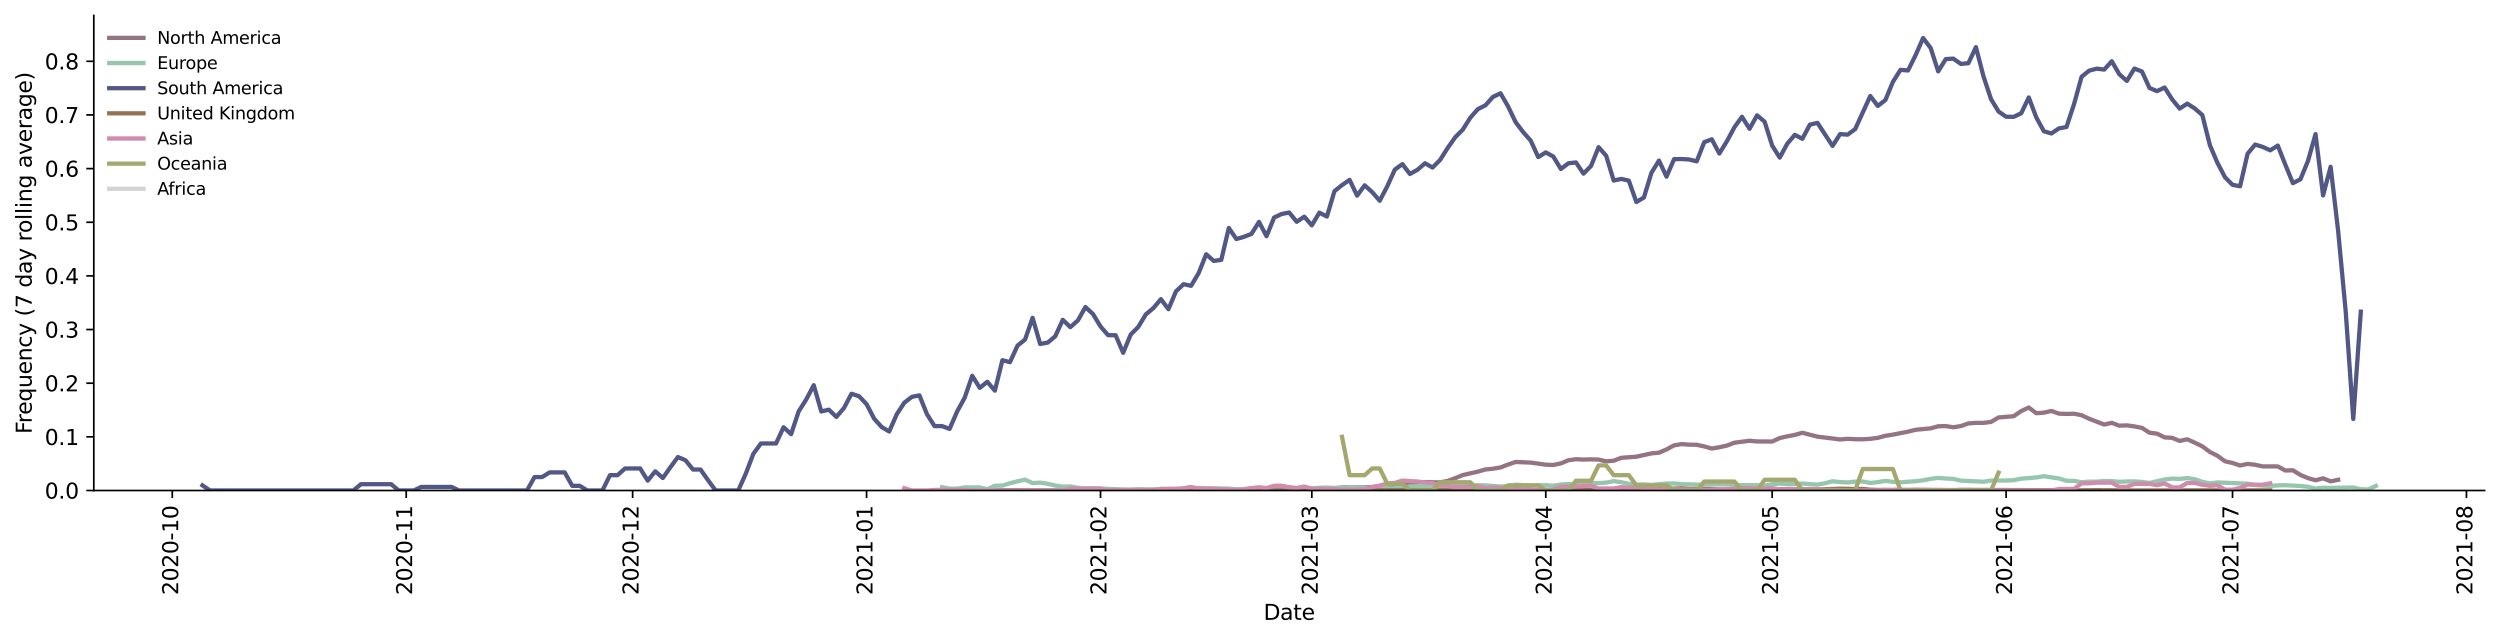 <?xml version="1.0" encoding="utf-8" standalone="no"?>
<!DOCTYPE svg PUBLIC "-//W3C//DTD SVG 1.1//EN"
  "http://www.w3.org/Graphics/SVG/1.1/DTD/svg11.dtd">
<svg height="298.621pt" version="1.1" viewBox="0 0 1166.981 298.621" width="1166.981pt" xmlns="http://www.w3.org/2000/svg" xmlns:xlink="http://www.w3.org/1999/xlink">
 <defs>
  <style type="text/css">*{stroke-linecap:butt;stroke-linejoin:round;}</style>
 </defs>
 <g id="figure_1">
  <g id="patch_1">
   <path d="M 0 298.621 
L 1166.981 298.621 
L 1166.981 0 
L 0 0 
z
" style="fill:#ffffff;"/>
  </g>
  <g id="axes_1">
   <g id="patch_2">
    <path d="M 43.781 228.96 
L 1159.781 228.96 
L 1159.781 7.2 
L 43.781 7.2 
z
" style="fill:#ffffff;"/>
   </g>
   <g id="matplotlib.axis_1">
    <g id="xtick_1">
     <g id="line2d_1">
      <defs>
       <path d="M 0 0 
L 0 3.5 
" id="med37acb6b3" style="stroke:#000000;stroke-width:0.8;"/>
      </defs>
      <g>
       <use style="stroke:#000000;stroke-width:0.8;" x="80.418" xlink:href="#med37acb6b3" y="228.96"/>
      </g>
     </g>
     <g id="text_1">
      <!-- 2020-10 -->
      <g transform="translate(83.177 277.743)rotate(-90)scale(0.1 -0.1)">
       <defs>
        <path d="M 1228 531 
L 3431 531 
L 3431 0 
L 469 0 
L 469 531 
Q 828 903 1448 1529 
Q 2069 2156 2228 2338 
Q 2531 2678 2651 2914 
Q 2772 3150 2772 3378 
Q 2772 3750 2511 3984 
Q 2250 4219 1831 4219 
Q 1534 4219 1204 4116 
Q 875 4013 500 3803 
L 500 4441 
Q 881 4594 1212 4672 
Q 1544 4750 1819 4750 
Q 2544 4750 2975 4387 
Q 3406 4025 3406 3419 
Q 3406 3131 3298 2873 
Q 3191 2616 2906 2266 
Q 2828 2175 2409 1742 
Q 1991 1309 1228 531 
z
" id="DejaVuSans-32" transform="scale(0.016)"/>
        <path d="M 2034 4250 
Q 1547 4250 1301 3770 
Q 1056 3291 1056 2328 
Q 1056 1369 1301 889 
Q 1547 409 2034 409 
Q 2525 409 2770 889 
Q 3016 1369 3016 2328 
Q 3016 3291 2770 3770 
Q 2525 4250 2034 4250 
z
M 2034 4750 
Q 2819 4750 3233 4129 
Q 3647 3509 3647 2328 
Q 3647 1150 3233 529 
Q 2819 -91 2034 -91 
Q 1250 -91 836 529 
Q 422 1150 422 2328 
Q 422 3509 836 4129 
Q 1250 4750 2034 4750 
z
" id="DejaVuSans-30" transform="scale(0.016)"/>
        <path d="M 313 2009 
L 1997 2009 
L 1997 1497 
L 313 1497 
L 313 2009 
z
" id="DejaVuSans-2d" transform="scale(0.016)"/>
        <path d="M 794 531 
L 1825 531 
L 1825 4091 
L 703 3866 
L 703 4441 
L 1819 4666 
L 2450 4666 
L 2450 531 
L 3481 531 
L 3481 0 
L 794 0 
L 794 531 
z
" id="DejaVuSans-31" transform="scale(0.016)"/>
       </defs>
       <use xlink:href="#DejaVuSans-32"/>
       <use x="63.623" xlink:href="#DejaVuSans-30"/>
       <use x="127.246" xlink:href="#DejaVuSans-32"/>
       <use x="190.869" xlink:href="#DejaVuSans-30"/>
       <use x="254.492" xlink:href="#DejaVuSans-2d"/>
       <use x="290.576" xlink:href="#DejaVuSans-31"/>
       <use x="354.199" xlink:href="#DejaVuSans-30"/>
      </g>
     </g>
    </g>
    <g id="xtick_2">
     <g id="line2d_2">
      <g>
       <use style="stroke:#000000;stroke-width:0.8;" x="189.622" xlink:href="#med37acb6b3" y="228.96"/>
      </g>
     </g>
     <g id="text_2">
      <!-- 2020-11 -->
      <g transform="translate(192.382 277.743)rotate(-90)scale(0.1 -0.1)">
       <use xlink:href="#DejaVuSans-32"/>
       <use x="63.623" xlink:href="#DejaVuSans-30"/>
       <use x="127.246" xlink:href="#DejaVuSans-32"/>
       <use x="190.869" xlink:href="#DejaVuSans-30"/>
       <use x="254.492" xlink:href="#DejaVuSans-2d"/>
       <use x="290.576" xlink:href="#DejaVuSans-31"/>
       <use x="354.199" xlink:href="#DejaVuSans-31"/>
      </g>
     </g>
    </g>
    <g id="xtick_3">
     <g id="line2d_3">
      <g>
       <use style="stroke:#000000;stroke-width:0.8;" x="295.304" xlink:href="#med37acb6b3" y="228.96"/>
      </g>
     </g>
     <g id="text_3">
      <!-- 2020-12 -->
      <g transform="translate(298.063 277.743)rotate(-90)scale(0.1 -0.1)">
       <use xlink:href="#DejaVuSans-32"/>
       <use x="63.623" xlink:href="#DejaVuSans-30"/>
       <use x="127.246" xlink:href="#DejaVuSans-32"/>
       <use x="190.869" xlink:href="#DejaVuSans-30"/>
       <use x="254.492" xlink:href="#DejaVuSans-2d"/>
       <use x="290.576" xlink:href="#DejaVuSans-31"/>
       <use x="354.199" xlink:href="#DejaVuSans-32"/>
      </g>
     </g>
    </g>
    <g id="xtick_4">
     <g id="line2d_4">
      <g>
       <use style="stroke:#000000;stroke-width:0.8;" x="404.509" xlink:href="#med37acb6b3" y="228.96"/>
      </g>
     </g>
     <g id="text_4">
      <!-- 2021-01 -->
      <g transform="translate(407.268 277.743)rotate(-90)scale(0.1 -0.1)">
       <use xlink:href="#DejaVuSans-32"/>
       <use x="63.623" xlink:href="#DejaVuSans-30"/>
       <use x="127.246" xlink:href="#DejaVuSans-32"/>
       <use x="190.869" xlink:href="#DejaVuSans-31"/>
       <use x="254.492" xlink:href="#DejaVuSans-2d"/>
       <use x="290.576" xlink:href="#DejaVuSans-30"/>
       <use x="354.199" xlink:href="#DejaVuSans-31"/>
      </g>
     </g>
    </g>
    <g id="xtick_5">
     <g id="line2d_5">
      <g>
       <use style="stroke:#000000;stroke-width:0.8;" x="513.713" xlink:href="#med37acb6b3" y="228.96"/>
      </g>
     </g>
     <g id="text_5">
      <!-- 2021-02 -->
      <g transform="translate(516.472 277.743)rotate(-90)scale(0.1 -0.1)">
       <use xlink:href="#DejaVuSans-32"/>
       <use x="63.623" xlink:href="#DejaVuSans-30"/>
       <use x="127.246" xlink:href="#DejaVuSans-32"/>
       <use x="190.869" xlink:href="#DejaVuSans-31"/>
       <use x="254.492" xlink:href="#DejaVuSans-2d"/>
       <use x="290.576" xlink:href="#DejaVuSans-30"/>
       <use x="354.199" xlink:href="#DejaVuSans-32"/>
      </g>
     </g>
    </g>
    <g id="xtick_6">
     <g id="line2d_6">
      <g>
       <use style="stroke:#000000;stroke-width:0.8;" x="612.349" xlink:href="#med37acb6b3" y="228.96"/>
      </g>
     </g>
     <g id="text_6">
      <!-- 2021-03 -->
      <g transform="translate(615.109 277.743)rotate(-90)scale(0.1 -0.1)">
       <defs>
        <path d="M 2597 2516 
Q 3050 2419 3304 2112 
Q 3559 1806 3559 1356 
Q 3559 666 3084 287 
Q 2609 -91 1734 -91 
Q 1441 -91 1130 -33 
Q 819 25 488 141 
L 488 750 
Q 750 597 1062 519 
Q 1375 441 1716 441 
Q 2309 441 2620 675 
Q 2931 909 2931 1356 
Q 2931 1769 2642 2001 
Q 2353 2234 1838 2234 
L 1294 2234 
L 1294 2753 
L 1863 2753 
Q 2328 2753 2575 2939 
Q 2822 3125 2822 3475 
Q 2822 3834 2567 4026 
Q 2313 4219 1838 4219 
Q 1578 4219 1281 4162 
Q 984 4106 628 3988 
L 628 4550 
Q 988 4650 1302 4700 
Q 1616 4750 1894 4750 
Q 2613 4750 3031 4423 
Q 3450 4097 3450 3541 
Q 3450 3153 3228 2886 
Q 3006 2619 2597 2516 
z
" id="DejaVuSans-33" transform="scale(0.016)"/>
       </defs>
       <use xlink:href="#DejaVuSans-32"/>
       <use x="63.623" xlink:href="#DejaVuSans-30"/>
       <use x="127.246" xlink:href="#DejaVuSans-32"/>
       <use x="190.869" xlink:href="#DejaVuSans-31"/>
       <use x="254.492" xlink:href="#DejaVuSans-2d"/>
       <use x="290.576" xlink:href="#DejaVuSans-30"/>
       <use x="354.199" xlink:href="#DejaVuSans-33"/>
      </g>
     </g>
    </g>
    <g id="xtick_7">
     <g id="line2d_7">
      <g>
       <use style="stroke:#000000;stroke-width:0.8;" x="721.554" xlink:href="#med37acb6b3" y="228.96"/>
      </g>
     </g>
     <g id="text_7">
      <!-- 2021-04 -->
      <g transform="translate(724.313 277.743)rotate(-90)scale(0.1 -0.1)">
       <defs>
        <path d="M 2419 4116 
L 825 1625 
L 2419 1625 
L 2419 4116 
z
M 2253 4666 
L 3047 4666 
L 3047 1625 
L 3713 1625 
L 3713 1100 
L 3047 1100 
L 3047 0 
L 2419 0 
L 2419 1100 
L 313 1100 
L 313 1709 
L 2253 4666 
z
" id="DejaVuSans-34" transform="scale(0.016)"/>
       </defs>
       <use xlink:href="#DejaVuSans-32"/>
       <use x="63.623" xlink:href="#DejaVuSans-30"/>
       <use x="127.246" xlink:href="#DejaVuSans-32"/>
       <use x="190.869" xlink:href="#DejaVuSans-31"/>
       <use x="254.492" xlink:href="#DejaVuSans-2d"/>
       <use x="290.576" xlink:href="#DejaVuSans-30"/>
       <use x="354.199" xlink:href="#DejaVuSans-34"/>
      </g>
     </g>
    </g>
    <g id="xtick_8">
     <g id="line2d_8">
      <g>
       <use style="stroke:#000000;stroke-width:0.8;" x="827.236" xlink:href="#med37acb6b3" y="228.96"/>
      </g>
     </g>
     <g id="text_8">
      <!-- 2021-05 -->
      <g transform="translate(829.995 277.743)rotate(-90)scale(0.1 -0.1)">
       <defs>
        <path d="M 691 4666 
L 3169 4666 
L 3169 4134 
L 1269 4134 
L 1269 2991 
Q 1406 3038 1543 3061 
Q 1681 3084 1819 3084 
Q 2600 3084 3056 2656 
Q 3513 2228 3513 1497 
Q 3513 744 3044 326 
Q 2575 -91 1722 -91 
Q 1428 -91 1123 -41 
Q 819 9 494 109 
L 494 744 
Q 775 591 1075 516 
Q 1375 441 1709 441 
Q 2250 441 2565 725 
Q 2881 1009 2881 1497 
Q 2881 1984 2565 2268 
Q 2250 2553 1709 2553 
Q 1456 2553 1204 2497 
Q 953 2441 691 2322 
L 691 4666 
z
" id="DejaVuSans-35" transform="scale(0.016)"/>
       </defs>
       <use xlink:href="#DejaVuSans-32"/>
       <use x="63.623" xlink:href="#DejaVuSans-30"/>
       <use x="127.246" xlink:href="#DejaVuSans-32"/>
       <use x="190.869" xlink:href="#DejaVuSans-31"/>
       <use x="254.492" xlink:href="#DejaVuSans-2d"/>
       <use x="290.576" xlink:href="#DejaVuSans-30"/>
       <use x="354.199" xlink:href="#DejaVuSans-35"/>
      </g>
     </g>
    </g>
    <g id="xtick_9">
     <g id="line2d_9">
      <g>
       <use style="stroke:#000000;stroke-width:0.8;" x="936.44" xlink:href="#med37acb6b3" y="228.96"/>
      </g>
     </g>
     <g id="text_9">
      <!-- 2021-06 -->
      <g transform="translate(939.2 277.743)rotate(-90)scale(0.1 -0.1)">
       <defs>
        <path d="M 2113 2584 
Q 1688 2584 1439 2293 
Q 1191 2003 1191 1497 
Q 1191 994 1439 701 
Q 1688 409 2113 409 
Q 2538 409 2786 701 
Q 3034 994 3034 1497 
Q 3034 2003 2786 2293 
Q 2538 2584 2113 2584 
z
M 3366 4563 
L 3366 3988 
Q 3128 4100 2886 4159 
Q 2644 4219 2406 4219 
Q 1781 4219 1451 3797 
Q 1122 3375 1075 2522 
Q 1259 2794 1537 2939 
Q 1816 3084 2150 3084 
Q 2853 3084 3261 2657 
Q 3669 2231 3669 1497 
Q 3669 778 3244 343 
Q 2819 -91 2113 -91 
Q 1303 -91 875 529 
Q 447 1150 447 2328 
Q 447 3434 972 4092 
Q 1497 4750 2381 4750 
Q 2619 4750 2861 4703 
Q 3103 4656 3366 4563 
z
" id="DejaVuSans-36" transform="scale(0.016)"/>
       </defs>
       <use xlink:href="#DejaVuSans-32"/>
       <use x="63.623" xlink:href="#DejaVuSans-30"/>
       <use x="127.246" xlink:href="#DejaVuSans-32"/>
       <use x="190.869" xlink:href="#DejaVuSans-31"/>
       <use x="254.492" xlink:href="#DejaVuSans-2d"/>
       <use x="290.576" xlink:href="#DejaVuSans-30"/>
       <use x="354.199" xlink:href="#DejaVuSans-36"/>
      </g>
     </g>
    </g>
    <g id="xtick_10">
     <g id="line2d_10">
      <g>
       <use style="stroke:#000000;stroke-width:0.8;" x="1042.122" xlink:href="#med37acb6b3" y="228.96"/>
      </g>
     </g>
     <g id="text_10">
      <!-- 2021-07 -->
      <g transform="translate(1044.882 277.743)rotate(-90)scale(0.1 -0.1)">
       <defs>
        <path d="M 525 4666 
L 3525 4666 
L 3525 4397 
L 1831 0 
L 1172 0 
L 2766 4134 
L 525 4134 
L 525 4666 
z
" id="DejaVuSans-37" transform="scale(0.016)"/>
       </defs>
       <use xlink:href="#DejaVuSans-32"/>
       <use x="63.623" xlink:href="#DejaVuSans-30"/>
       <use x="127.246" xlink:href="#DejaVuSans-32"/>
       <use x="190.869" xlink:href="#DejaVuSans-31"/>
       <use x="254.492" xlink:href="#DejaVuSans-2d"/>
       <use x="290.576" xlink:href="#DejaVuSans-30"/>
       <use x="354.199" xlink:href="#DejaVuSans-37"/>
      </g>
     </g>
    </g>
    <g id="xtick_11">
     <g id="line2d_11">
      <g>
       <use style="stroke:#000000;stroke-width:0.8;" x="1151.327" xlink:href="#med37acb6b3" y="228.96"/>
      </g>
     </g>
     <g id="text_11">
      <!-- 2021-08 -->
      <g transform="translate(1154.086 277.743)rotate(-90)scale(0.1 -0.1)">
       <defs>
        <path d="M 2034 2216 
Q 1584 2216 1326 1975 
Q 1069 1734 1069 1313 
Q 1069 891 1326 650 
Q 1584 409 2034 409 
Q 2484 409 2743 651 
Q 3003 894 3003 1313 
Q 3003 1734 2745 1975 
Q 2488 2216 2034 2216 
z
M 1403 2484 
Q 997 2584 770 2862 
Q 544 3141 544 3541 
Q 544 4100 942 4425 
Q 1341 4750 2034 4750 
Q 2731 4750 3128 4425 
Q 3525 4100 3525 3541 
Q 3525 3141 3298 2862 
Q 3072 2584 2669 2484 
Q 3125 2378 3379 2068 
Q 3634 1759 3634 1313 
Q 3634 634 3220 271 
Q 2806 -91 2034 -91 
Q 1263 -91 848 271 
Q 434 634 434 1313 
Q 434 1759 690 2068 
Q 947 2378 1403 2484 
z
M 1172 3481 
Q 1172 3119 1398 2916 
Q 1625 2713 2034 2713 
Q 2441 2713 2670 2916 
Q 2900 3119 2900 3481 
Q 2900 3844 2670 4047 
Q 2441 4250 2034 4250 
Q 1625 4250 1398 4047 
Q 1172 3844 1172 3481 
z
" id="DejaVuSans-38" transform="scale(0.016)"/>
       </defs>
       <use xlink:href="#DejaVuSans-32"/>
       <use x="63.623" xlink:href="#DejaVuSans-30"/>
       <use x="127.246" xlink:href="#DejaVuSans-32"/>
       <use x="190.869" xlink:href="#DejaVuSans-31"/>
       <use x="254.492" xlink:href="#DejaVuSans-2d"/>
       <use x="290.576" xlink:href="#DejaVuSans-30"/>
       <use x="354.199" xlink:href="#DejaVuSans-38"/>
      </g>
     </g>
    </g>
    <g id="text_12">
     <!-- Date -->
     <g transform="translate(589.83 289.341)scale(0.1 -0.1)">
      <defs>
       <path d="M 1259 4147 
L 1259 519 
L 2022 519 
Q 2988 519 3436 956 
Q 3884 1394 3884 2338 
Q 3884 3275 3436 3711 
Q 2988 4147 2022 4147 
L 1259 4147 
z
M 628 4666 
L 1925 4666 
Q 3281 4666 3915 4102 
Q 4550 3538 4550 2338 
Q 4550 1131 3912 565 
Q 3275 0 1925 0 
L 628 0 
L 628 4666 
z
" id="DejaVuSans-44" transform="scale(0.016)"/>
       <path d="M 2194 1759 
Q 1497 1759 1228 1600 
Q 959 1441 959 1056 
Q 959 750 1161 570 
Q 1363 391 1709 391 
Q 2188 391 2477 730 
Q 2766 1069 2766 1631 
L 2766 1759 
L 2194 1759 
z
M 3341 1997 
L 3341 0 
L 2766 0 
L 2766 531 
Q 2569 213 2275 61 
Q 1981 -91 1556 -91 
Q 1019 -91 701 211 
Q 384 513 384 1019 
Q 384 1609 779 1909 
Q 1175 2209 1959 2209 
L 2766 2209 
L 2766 2266 
Q 2766 2663 2505 2880 
Q 2244 3097 1772 3097 
Q 1472 3097 1187 3025 
Q 903 2953 641 2809 
L 641 3341 
Q 956 3463 1253 3523 
Q 1550 3584 1831 3584 
Q 2591 3584 2966 3190 
Q 3341 2797 3341 1997 
z
" id="DejaVuSans-61" transform="scale(0.016)"/>
       <path d="M 1172 4494 
L 1172 3500 
L 2356 3500 
L 2356 3053 
L 1172 3053 
L 1172 1153 
Q 1172 725 1289 603 
Q 1406 481 1766 481 
L 2356 481 
L 2356 0 
L 1766 0 
Q 1100 0 847 248 
Q 594 497 594 1153 
L 594 3053 
L 172 3053 
L 172 3500 
L 594 3500 
L 594 4494 
L 1172 4494 
z
" id="DejaVuSans-74" transform="scale(0.016)"/>
       <path d="M 3597 1894 
L 3597 1613 
L 953 1613 
Q 991 1019 1311 708 
Q 1631 397 2203 397 
Q 2534 397 2845 478 
Q 3156 559 3463 722 
L 3463 178 
Q 3153 47 2828 -22 
Q 2503 -91 2169 -91 
Q 1331 -91 842 396 
Q 353 884 353 1716 
Q 353 2575 817 3079 
Q 1281 3584 2069 3584 
Q 2775 3584 3186 3129 
Q 3597 2675 3597 1894 
z
M 3022 2063 
Q 3016 2534 2758 2815 
Q 2500 3097 2075 3097 
Q 1594 3097 1305 2825 
Q 1016 2553 972 2059 
L 3022 2063 
z
" id="DejaVuSans-65" transform="scale(0.016)"/>
      </defs>
      <use xlink:href="#DejaVuSans-44"/>
      <use x="77.002" xlink:href="#DejaVuSans-61"/>
      <use x="138.281" xlink:href="#DejaVuSans-74"/>
      <use x="177.49" xlink:href="#DejaVuSans-65"/>
     </g>
    </g>
   </g>
   <g id="matplotlib.axis_2">
    <g id="ytick_1">
     <g id="line2d_12">
      <defs>
       <path d="M 0 0 
L -3.5 0 
" id="mac1d228528" style="stroke:#000000;stroke-width:0.8;"/>
      </defs>
      <g>
       <use style="stroke:#000000;stroke-width:0.8;" x="43.781" xlink:href="#mac1d228528" y="228.96"/>
      </g>
     </g>
     <g id="text_13">
      <!-- 0.0 -->
      <g transform="translate(20.878 232.759)scale(0.1 -0.1)">
       <defs>
        <path d="M 684 794 
L 1344 794 
L 1344 0 
L 684 0 
L 684 794 
z
" id="DejaVuSans-2e" transform="scale(0.016)"/>
       </defs>
       <use xlink:href="#DejaVuSans-30"/>
       <use x="63.623" xlink:href="#DejaVuSans-2e"/>
       <use x="95.41" xlink:href="#DejaVuSans-30"/>
      </g>
     </g>
    </g>
    <g id="ytick_2">
     <g id="line2d_13">
      <g>
       <use style="stroke:#000000;stroke-width:0.8;" x="43.781" xlink:href="#mac1d228528" y="203.916"/>
      </g>
     </g>
     <g id="text_14">
      <!-- 0.1 -->
      <g transform="translate(20.878 207.716)scale(0.1 -0.1)">
       <use xlink:href="#DejaVuSans-30"/>
       <use x="63.623" xlink:href="#DejaVuSans-2e"/>
       <use x="95.41" xlink:href="#DejaVuSans-31"/>
      </g>
     </g>
    </g>
    <g id="ytick_3">
     <g id="line2d_14">
      <g>
       <use style="stroke:#000000;stroke-width:0.8;" x="43.781" xlink:href="#mac1d228528" y="178.873"/>
      </g>
     </g>
     <g id="text_15">
      <!-- 0.2 -->
      <g transform="translate(20.878 182.672)scale(0.1 -0.1)">
       <use xlink:href="#DejaVuSans-30"/>
       <use x="63.623" xlink:href="#DejaVuSans-2e"/>
       <use x="95.41" xlink:href="#DejaVuSans-32"/>
      </g>
     </g>
    </g>
    <g id="ytick_4">
     <g id="line2d_15">
      <g>
       <use style="stroke:#000000;stroke-width:0.8;" x="43.781" xlink:href="#mac1d228528" y="153.829"/>
      </g>
     </g>
     <g id="text_16">
      <!-- 0.3 -->
      <g transform="translate(20.878 157.628)scale(0.1 -0.1)">
       <use xlink:href="#DejaVuSans-30"/>
       <use x="63.623" xlink:href="#DejaVuSans-2e"/>
       <use x="95.41" xlink:href="#DejaVuSans-33"/>
      </g>
     </g>
    </g>
    <g id="ytick_5">
     <g id="line2d_16">
      <g>
       <use style="stroke:#000000;stroke-width:0.8;" x="43.781" xlink:href="#mac1d228528" y="128.785"/>
      </g>
     </g>
     <g id="text_17">
      <!-- 0.4 -->
      <g transform="translate(20.878 132.584)scale(0.1 -0.1)">
       <use xlink:href="#DejaVuSans-30"/>
       <use x="63.623" xlink:href="#DejaVuSans-2e"/>
       <use x="95.41" xlink:href="#DejaVuSans-34"/>
      </g>
     </g>
    </g>
    <g id="ytick_6">
     <g id="line2d_17">
      <g>
       <use style="stroke:#000000;stroke-width:0.8;" x="43.781" xlink:href="#mac1d228528" y="103.742"/>
      </g>
     </g>
     <g id="text_18">
      <!-- 0.5 -->
      <g transform="translate(20.878 107.541)scale(0.1 -0.1)">
       <use xlink:href="#DejaVuSans-30"/>
       <use x="63.623" xlink:href="#DejaVuSans-2e"/>
       <use x="95.41" xlink:href="#DejaVuSans-35"/>
      </g>
     </g>
    </g>
    <g id="ytick_7">
     <g id="line2d_18">
      <g>
       <use style="stroke:#000000;stroke-width:0.8;" x="43.781" xlink:href="#mac1d228528" y="78.698"/>
      </g>
     </g>
     <g id="text_19">
      <!-- 0.6 -->
      <g transform="translate(20.878 82.497)scale(0.1 -0.1)">
       <use xlink:href="#DejaVuSans-30"/>
       <use x="63.623" xlink:href="#DejaVuSans-2e"/>
       <use x="95.41" xlink:href="#DejaVuSans-36"/>
      </g>
     </g>
    </g>
    <g id="ytick_8">
     <g id="line2d_19">
      <g>
       <use style="stroke:#000000;stroke-width:0.8;" x="43.781" xlink:href="#mac1d228528" y="53.654"/>
      </g>
     </g>
     <g id="text_20">
      <!-- 0.7 -->
      <g transform="translate(20.878 57.453)scale(0.1 -0.1)">
       <use xlink:href="#DejaVuSans-30"/>
       <use x="63.623" xlink:href="#DejaVuSans-2e"/>
       <use x="95.41" xlink:href="#DejaVuSans-37"/>
      </g>
     </g>
    </g>
    <g id="ytick_9">
     <g id="line2d_20">
      <g>
       <use style="stroke:#000000;stroke-width:0.8;" x="43.781" xlink:href="#mac1d228528" y="28.611"/>
      </g>
     </g>
     <g id="text_21">
      <!-- 0.8 -->
      <g transform="translate(20.878 32.41)scale(0.1 -0.1)">
       <use xlink:href="#DejaVuSans-30"/>
       <use x="63.623" xlink:href="#DejaVuSans-2e"/>
       <use x="95.41" xlink:href="#DejaVuSans-38"/>
      </g>
     </g>
    </g>
    <g id="text_22">
     <!-- Frequency (7 day rolling average) -->
     <g transform="translate(14.798 202.529)rotate(-90)scale(0.1 -0.1)">
      <defs>
       <path d="M 628 4666 
L 3309 4666 
L 3309 4134 
L 1259 4134 
L 1259 2759 
L 3109 2759 
L 3109 2228 
L 1259 2228 
L 1259 0 
L 628 0 
L 628 4666 
z
" id="DejaVuSans-46" transform="scale(0.016)"/>
       <path d="M 2631 2963 
Q 2534 3019 2420 3045 
Q 2306 3072 2169 3072 
Q 1681 3072 1420 2755 
Q 1159 2438 1159 1844 
L 1159 0 
L 581 0 
L 581 3500 
L 1159 3500 
L 1159 2956 
Q 1341 3275 1631 3429 
Q 1922 3584 2338 3584 
Q 2397 3584 2469 3576 
Q 2541 3569 2628 3553 
L 2631 2963 
z
" id="DejaVuSans-72" transform="scale(0.016)"/>
       <path d="M 947 1747 
Q 947 1113 1208 752 
Q 1469 391 1925 391 
Q 2381 391 2643 752 
Q 2906 1113 2906 1747 
Q 2906 2381 2643 2742 
Q 2381 3103 1925 3103 
Q 1469 3103 1208 2742 
Q 947 2381 947 1747 
z
M 2906 525 
Q 2725 213 2448 61 
Q 2172 -91 1784 -91 
Q 1150 -91 751 415 
Q 353 922 353 1747 
Q 353 2572 751 3078 
Q 1150 3584 1784 3584 
Q 2172 3584 2448 3432 
Q 2725 3281 2906 2969 
L 2906 3500 
L 3481 3500 
L 3481 -1331 
L 2906 -1331 
L 2906 525 
z
" id="DejaVuSans-71" transform="scale(0.016)"/>
       <path d="M 544 1381 
L 544 3500 
L 1119 3500 
L 1119 1403 
Q 1119 906 1312 657 
Q 1506 409 1894 409 
Q 2359 409 2629 706 
Q 2900 1003 2900 1516 
L 2900 3500 
L 3475 3500 
L 3475 0 
L 2900 0 
L 2900 538 
Q 2691 219 2414 64 
Q 2138 -91 1772 -91 
Q 1169 -91 856 284 
Q 544 659 544 1381 
z
M 1991 3584 
L 1991 3584 
z
" id="DejaVuSans-75" transform="scale(0.016)"/>
       <path d="M 3513 2113 
L 3513 0 
L 2938 0 
L 2938 2094 
Q 2938 2591 2744 2837 
Q 2550 3084 2163 3084 
Q 1697 3084 1428 2787 
Q 1159 2491 1159 1978 
L 1159 0 
L 581 0 
L 581 3500 
L 1159 3500 
L 1159 2956 
Q 1366 3272 1645 3428 
Q 1925 3584 2291 3584 
Q 2894 3584 3203 3211 
Q 3513 2838 3513 2113 
z
" id="DejaVuSans-6e" transform="scale(0.016)"/>
       <path d="M 3122 3366 
L 3122 2828 
Q 2878 2963 2633 3030 
Q 2388 3097 2138 3097 
Q 1578 3097 1268 2742 
Q 959 2388 959 1747 
Q 959 1106 1268 751 
Q 1578 397 2138 397 
Q 2388 397 2633 464 
Q 2878 531 3122 666 
L 3122 134 
Q 2881 22 2623 -34 
Q 2366 -91 2075 -91 
Q 1284 -91 818 406 
Q 353 903 353 1747 
Q 353 2603 823 3093 
Q 1294 3584 2113 3584 
Q 2378 3584 2631 3529 
Q 2884 3475 3122 3366 
z
" id="DejaVuSans-63" transform="scale(0.016)"/>
       <path d="M 2059 -325 
Q 1816 -950 1584 -1140 
Q 1353 -1331 966 -1331 
L 506 -1331 
L 506 -850 
L 844 -850 
Q 1081 -850 1212 -737 
Q 1344 -625 1503 -206 
L 1606 56 
L 191 3500 
L 800 3500 
L 1894 763 
L 2988 3500 
L 3597 3500 
L 2059 -325 
z
" id="DejaVuSans-79" transform="scale(0.016)"/>
       <path id="DejaVuSans-20" transform="scale(0.016)"/>
       <path d="M 1984 4856 
Q 1566 4138 1362 3434 
Q 1159 2731 1159 2009 
Q 1159 1288 1364 580 
Q 1569 -128 1984 -844 
L 1484 -844 
Q 1016 -109 783 600 
Q 550 1309 550 2009 
Q 550 2706 781 3412 
Q 1013 4119 1484 4856 
L 1984 4856 
z
" id="DejaVuSans-28" transform="scale(0.016)"/>
       <path d="M 2906 2969 
L 2906 4863 
L 3481 4863 
L 3481 0 
L 2906 0 
L 2906 525 
Q 2725 213 2448 61 
Q 2172 -91 1784 -91 
Q 1150 -91 751 415 
Q 353 922 353 1747 
Q 353 2572 751 3078 
Q 1150 3584 1784 3584 
Q 2172 3584 2448 3432 
Q 2725 3281 2906 2969 
z
M 947 1747 
Q 947 1113 1208 752 
Q 1469 391 1925 391 
Q 2381 391 2643 752 
Q 2906 1113 2906 1747 
Q 2906 2381 2643 2742 
Q 2381 3103 1925 3103 
Q 1469 3103 1208 2742 
Q 947 2381 947 1747 
z
" id="DejaVuSans-64" transform="scale(0.016)"/>
       <path d="M 1959 3097 
Q 1497 3097 1228 2736 
Q 959 2375 959 1747 
Q 959 1119 1226 758 
Q 1494 397 1959 397 
Q 2419 397 2687 759 
Q 2956 1122 2956 1747 
Q 2956 2369 2687 2733 
Q 2419 3097 1959 3097 
z
M 1959 3584 
Q 2709 3584 3137 3096 
Q 3566 2609 3566 1747 
Q 3566 888 3137 398 
Q 2709 -91 1959 -91 
Q 1206 -91 779 398 
Q 353 888 353 1747 
Q 353 2609 779 3096 
Q 1206 3584 1959 3584 
z
" id="DejaVuSans-6f" transform="scale(0.016)"/>
       <path d="M 603 4863 
L 1178 4863 
L 1178 0 
L 603 0 
L 603 4863 
z
" id="DejaVuSans-6c" transform="scale(0.016)"/>
       <path d="M 603 3500 
L 1178 3500 
L 1178 0 
L 603 0 
L 603 3500 
z
M 603 4863 
L 1178 4863 
L 1178 4134 
L 603 4134 
L 603 4863 
z
" id="DejaVuSans-69" transform="scale(0.016)"/>
       <path d="M 2906 1791 
Q 2906 2416 2648 2759 
Q 2391 3103 1925 3103 
Q 1463 3103 1205 2759 
Q 947 2416 947 1791 
Q 947 1169 1205 825 
Q 1463 481 1925 481 
Q 2391 481 2648 825 
Q 2906 1169 2906 1791 
z
M 3481 434 
Q 3481 -459 3084 -895 
Q 2688 -1331 1869 -1331 
Q 1566 -1331 1297 -1286 
Q 1028 -1241 775 -1147 
L 775 -588 
Q 1028 -725 1275 -790 
Q 1522 -856 1778 -856 
Q 2344 -856 2625 -561 
Q 2906 -266 2906 331 
L 2906 616 
Q 2728 306 2450 153 
Q 2172 0 1784 0 
Q 1141 0 747 490 
Q 353 981 353 1791 
Q 353 2603 747 3093 
Q 1141 3584 1784 3584 
Q 2172 3584 2450 3431 
Q 2728 3278 2906 2969 
L 2906 3500 
L 3481 3500 
L 3481 434 
z
" id="DejaVuSans-67" transform="scale(0.016)"/>
       <path d="M 191 3500 
L 800 3500 
L 1894 563 
L 2988 3500 
L 3597 3500 
L 2284 0 
L 1503 0 
L 191 3500 
z
" id="DejaVuSans-76" transform="scale(0.016)"/>
       <path d="M 513 4856 
L 1013 4856 
Q 1481 4119 1714 3412 
Q 1947 2706 1947 2009 
Q 1947 1309 1714 600 
Q 1481 -109 1013 -844 
L 513 -844 
Q 928 -128 1133 580 
Q 1338 1288 1338 2009 
Q 1338 2731 1133 3434 
Q 928 4138 513 4856 
z
" id="DejaVuSans-29" transform="scale(0.016)"/>
      </defs>
      <use xlink:href="#DejaVuSans-46"/>
      <use x="50.27" xlink:href="#DejaVuSans-72"/>
      <use x="89.133" xlink:href="#DejaVuSans-65"/>
      <use x="150.656" xlink:href="#DejaVuSans-71"/>
      <use x="214.133" xlink:href="#DejaVuSans-75"/>
      <use x="277.512" xlink:href="#DejaVuSans-65"/>
      <use x="339.035" xlink:href="#DejaVuSans-6e"/>
      <use x="402.414" xlink:href="#DejaVuSans-63"/>
      <use x="457.395" xlink:href="#DejaVuSans-79"/>
      <use x="516.574" xlink:href="#DejaVuSans-20"/>
      <use x="548.361" xlink:href="#DejaVuSans-28"/>
      <use x="587.375" xlink:href="#DejaVuSans-37"/>
      <use x="650.998" xlink:href="#DejaVuSans-20"/>
      <use x="682.785" xlink:href="#DejaVuSans-64"/>
      <use x="746.262" xlink:href="#DejaVuSans-61"/>
      <use x="807.541" xlink:href="#DejaVuSans-79"/>
      <use x="866.721" xlink:href="#DejaVuSans-20"/>
      <use x="898.508" xlink:href="#DejaVuSans-72"/>
      <use x="937.371" xlink:href="#DejaVuSans-6f"/>
      <use x="998.553" xlink:href="#DejaVuSans-6c"/>
      <use x="1026.336" xlink:href="#DejaVuSans-6c"/>
      <use x="1054.119" xlink:href="#DejaVuSans-69"/>
      <use x="1081.902" xlink:href="#DejaVuSans-6e"/>
      <use x="1145.281" xlink:href="#DejaVuSans-67"/>
      <use x="1208.758" xlink:href="#DejaVuSans-20"/>
      <use x="1240.545" xlink:href="#DejaVuSans-61"/>
      <use x="1301.824" xlink:href="#DejaVuSans-76"/>
      <use x="1361.004" xlink:href="#DejaVuSans-65"/>
      <use x="1422.527" xlink:href="#DejaVuSans-72"/>
      <use x="1463.641" xlink:href="#DejaVuSans-61"/>
      <use x="1524.92" xlink:href="#DejaVuSans-67"/>
      <use x="1588.396" xlink:href="#DejaVuSans-65"/>
      <use x="1649.92" xlink:href="#DejaVuSans-29"/>
     </g>
    </g>
   </g>
   <g id="line2d_21">
    <path clip-path="url(#p16aba5406b)" d="M 446.781 228.876 
L 457.349 228.96 
L 464.395 228.884 
L 474.963 228.825 
L 482.009 228.902 
L 496.099 228.94 
L 513.713 228.939 
L 527.804 228.917 
L 545.418 228.819 
L 559.509 228.893 
L 570.077 228.754 
L 584.168 228.827 
L 612.349 228.312 
L 619.395 227.917 
L 622.918 227.823 
L 626.44 227.577 
L 629.963 227.459 
L 633.486 227.489 
L 644.054 227.283 
L 647.577 226.789 
L 654.622 225.523 
L 665.19 225.046 
L 672.236 225.197 
L 675.759 224.475 
L 679.281 223.211 
L 682.804 221.758 
L 689.849 220.158 
L 693.372 219.146 
L 696.895 218.801 
L 700.418 218.207 
L 703.94 216.847 
L 707.463 215.65 
L 714.509 215.928 
L 721.554 216.906 
L 725.077 217.045 
L 728.599 216.309 
L 732.122 214.844 
L 735.645 214.349 
L 739.168 214.521 
L 742.69 214.416 
L 746.213 214.523 
L 749.736 215.36 
L 753.259 215.066 
L 756.781 213.705 
L 763.827 213.183 
L 770.872 211.639 
L 774.395 211.299 
L 777.918 209.799 
L 781.44 207.89 
L 784.963 207.3 
L 788.486 207.565 
L 792.009 207.617 
L 795.531 208.391 
L 799.054 209.369 
L 802.577 208.773 
L 806.099 208.005 
L 809.622 206.648 
L 816.668 205.74 
L 820.19 206.065 
L 827.236 206.103 
L 830.759 204.48 
L 834.281 203.671 
L 837.804 203.023 
L 841.327 202.009 
L 848.372 203.822 
L 855.418 204.691 
L 858.94 205.138 
L 862.463 204.844 
L 865.986 205.032 
L 869.509 205.065 
L 873.031 204.844 
L 876.554 204.374 
L 880.077 203.43 
L 883.599 202.88 
L 890.645 201.502 
L 894.168 200.614 
L 901.213 199.968 
L 904.736 198.972 
L 908.259 198.894 
L 911.781 199.446 
L 915.304 198.879 
L 918.827 197.642 
L 922.349 197.396 
L 925.872 197.397 
L 929.395 196.941 
L 932.918 194.863 
L 939.963 194.287 
L 943.486 191.893 
L 947.009 190.216 
L 950.531 192.898 
L 954.054 192.621 
L 957.577 191.832 
L 961.099 193.09 
L 964.622 193.216 
L 968.145 193.113 
L 971.668 193.832 
L 975.19 195.47 
L 982.236 198.178 
L 985.759 197.378 
L 989.281 198.703 
L 992.804 198.562 
L 996.327 199.049 
L 999.849 199.742 
L 1003.372 201.983 
L 1006.895 202.424 
L 1010.418 204.182 
L 1013.94 204.378 
L 1017.463 205.831 
L 1020.986 205.061 
L 1024.509 206.628 
L 1028.031 208.346 
L 1031.554 210.969 
L 1035.077 212.737 
L 1038.599 215.318 
L 1042.122 216.095 
L 1045.645 217.291 
L 1049.168 216.534 
L 1052.69 216.949 
L 1056.213 217.701 
L 1063.259 217.724 
L 1066.781 219.637 
L 1070.304 219.522 
L 1073.827 221.695 
L 1077.349 223.178 
L 1080.872 224.186 
L 1084.395 223.276 
L 1087.918 224.679 
L 1091.44 223.963 
L 1091.44 223.963 
" style="fill:none;stroke:#947383;stroke-linecap:square;stroke-width:2;"/>
   </g>
   <g id="line2d_22">
    <path clip-path="url(#p16aba5406b)" d="M 439.736 227.395 
L 443.259 228.096 
L 446.781 228.096 
L 450.304 227.527 
L 457.349 227.527 
L 460.872 228.391 
L 464.395 226.775 
L 467.918 226.658 
L 471.44 225.569 
L 474.963 224.667 
L 478.486 223.888 
L 482.009 225.504 
L 485.531 225.296 
L 489.054 225.85 
L 492.577 226.638 
L 496.099 227.192 
L 499.622 227.02 
L 503.145 227.711 
L 506.668 227.956 
L 510.19 227.84 
L 524.281 228.533 
L 527.804 228.577 
L 531.327 228.377 
L 534.849 228.454 
L 541.895 228.316 
L 555.986 228.133 
L 559.509 227.745 
L 566.554 228.041 
L 573.599 228.059 
L 577.122 228.404 
L 580.645 228.258 
L 584.168 227.982 
L 587.69 228.087 
L 594.736 227.891 
L 598.259 227.912 
L 601.781 228.173 
L 605.304 227.854 
L 608.827 227.807 
L 612.349 227.94 
L 615.872 227.689 
L 619.395 227.596 
L 622.918 227.778 
L 626.44 227.825 
L 629.963 227.427 
L 640.531 227.667 
L 644.054 227.657 
L 647.577 227.921 
L 651.099 227.999 
L 658.145 227.118 
L 661.668 227.147 
L 668.713 226.874 
L 672.236 227.215 
L 675.759 227.312 
L 679.281 226.83 
L 682.804 226.542 
L 686.327 226.604 
L 689.849 226.483 
L 693.372 226.542 
L 700.418 227.1 
L 703.94 226.883 
L 707.463 226.265 
L 714.509 226.601 
L 721.554 226.491 
L 725.077 226.731 
L 728.599 226.169 
L 732.122 225.97 
L 735.645 226.104 
L 742.69 225.415 
L 746.213 225.532 
L 749.736 225.285 
L 753.259 224.599 
L 756.781 225.065 
L 760.304 225.845 
L 763.827 226.148 
L 767.349 226.124 
L 770.872 226.33 
L 777.918 225.731 
L 781.44 225.677 
L 784.963 225.995 
L 792.009 226.215 
L 795.531 226.291 
L 802.577 226.07 
L 806.099 226.09 
L 809.622 226.398 
L 820.19 226.505 
L 823.713 226.7 
L 827.236 226.039 
L 830.759 225.731 
L 834.281 226.009 
L 837.804 225.999 
L 841.327 225.689 
L 844.849 226.017 
L 848.372 226.222 
L 851.895 225.6 
L 855.418 224.649 
L 858.94 225.037 
L 862.463 225.19 
L 865.986 224.804 
L 869.509 224.74 
L 873.031 225.459 
L 876.554 225.054 
L 880.077 224.458 
L 883.599 224.927 
L 887.122 225.144 
L 894.168 224.623 
L 897.69 224.201 
L 901.213 223.538 
L 904.736 223.06 
L 908.259 223.374 
L 911.781 223.537 
L 915.304 224.353 
L 925.872 224.868 
L 929.395 224.327 
L 936.44 224.314 
L 939.963 224.149 
L 943.486 223.446 
L 950.531 222.862 
L 954.054 222.285 
L 961.099 223.347 
L 964.622 224.433 
L 968.145 224.477 
L 971.668 225.093 
L 975.19 224.82 
L 978.713 224.852 
L 982.236 224.523 
L 985.759 224.574 
L 989.281 224.919 
L 992.804 224.736 
L 996.327 224.702 
L 999.849 224.954 
L 1003.372 225.434 
L 1010.418 223.831 
L 1013.94 223.394 
L 1017.463 223.574 
L 1020.986 223.163 
L 1024.509 223.678 
L 1028.031 224.912 
L 1031.554 225.63 
L 1035.077 225.201 
L 1049.168 225.763 
L 1052.69 226.443 
L 1059.736 226.854 
L 1063.259 226.581 
L 1066.781 226.491 
L 1073.827 226.846 
L 1077.349 227.224 
L 1080.872 228.102 
L 1084.395 227.661 
L 1087.918 227.757 
L 1098.486 227.553 
L 1102.009 228.378 
L 1105.531 228.466 
L 1109.054 226.831 
L 1109.054 226.831 
" style="fill:none;stroke:#96c6ad;stroke-linecap:square;stroke-width:2;"/>
   </g>
   <g id="line2d_23">
    <path clip-path="url(#p16aba5406b)" d="M 94.509 226.575 
L 98.031 228.96 
L 164.963 228.96 
L 168.486 226.014 
L 182.577 226.014 
L 186.099 228.96 
L 193.145 228.96 
L 196.668 227.29 
L 210.759 227.29 
L 214.281 228.96 
L 245.986 228.96 
L 249.509 222.699 
L 253.031 222.699 
L 256.554 220.521 
L 263.599 220.521 
L 267.122 226.782 
L 270.645 226.782 
L 274.168 228.96 
L 281.213 228.96 
L 284.736 221.805 
L 288.259 221.805 
L 291.781 218.674 
L 298.827 218.674 
L 302.349 224.356 
L 305.872 220.001 
L 309.395 223.131 
L 312.918 218.123 
L 316.44 213.352 
L 319.963 214.826 
L 323.486 219.181 
L 327.009 219.181 
L 330.531 224.19 
L 334.054 228.96 
L 344.622 228.96 
L 348.145 221.051 
L 351.668 211.825 
L 355.19 207.009 
L 362.236 207.009 
L 365.759 199.436 
L 369.281 202.652 
L 372.804 192.056 
L 376.327 186.491 
L 379.849 179.813 
L 383.372 192.063 
L 386.895 191.243 
L 390.418 194.609 
L 393.94 190.479 
L 397.463 183.801 
L 400.986 184.946 
L 404.509 188.645 
L 408.031 195.419 
L 411.554 199.334 
L 415.077 201.421 
L 418.599 193.371 
L 422.122 187.976 
L 425.645 185.264 
L 429.168 184.55 
L 432.69 193.316 
L 436.213 198.899 
L 439.736 198.899 
L 443.259 200.206 
L 446.781 192.09 
L 450.304 185.65 
L 453.827 175.423 
L 457.349 181.045 
L 460.872 178.224 
L 464.395 182.35 
L 467.918 168.14 
L 471.44 169.066 
L 474.963 161.345 
L 478.486 158.504 
L 482.009 148.363 
L 485.531 160.56 
L 489.054 159.931 
L 492.577 156.99 
L 496.099 149.296 
L 499.622 152.702 
L 503.145 149.572 
L 506.668 143.329 
L 510.19 146.583 
L 513.713 152.377 
L 517.236 156.447 
L 520.759 156.49 
L 524.281 164.694 
L 527.804 156.156 
L 531.327 152.624 
L 534.849 146.773 
L 538.372 143.823 
L 541.895 139.649 
L 545.418 144.323 
L 548.94 136.009 
L 552.463 132.661 
L 555.986 133.41 
L 559.509 127.486 
L 563.031 118.692 
L 566.554 121.788 
L 570.077 121.31 
L 573.599 106.419 
L 577.122 111.574 
L 580.645 110.544 
L 584.168 109.187 
L 587.69 103.593 
L 591.213 110.267 
L 594.736 101.557 
L 598.259 99.903 
L 601.781 99.207 
L 605.304 103.524 
L 608.827 101.152 
L 612.349 105.187 
L 615.872 99.271 
L 619.395 101.074 
L 622.918 89.227 
L 626.44 86.408 
L 629.963 83.959 
L 633.486 91.321 
L 637.009 86.512 
L 640.531 89.682 
L 644.054 93.701 
L 647.577 86.93 
L 651.099 79.169 
L 654.622 76.609 
L 658.145 81.214 
L 661.668 79.248 
L 665.19 76.214 
L 668.713 78.214 
L 672.236 74.646 
L 675.759 69.077 
L 679.281 64.079 
L 682.804 60.523 
L 686.327 54.943 
L 689.849 50.947 
L 693.372 49.166 
L 696.895 45.246 
L 700.418 43.543 
L 703.94 49.63 
L 707.463 56.98 
L 710.986 61.652 
L 714.509 65.612 
L 718.031 73.317 
L 721.554 71.146 
L 725.077 73.073 
L 728.599 78.881 
L 732.122 76.22 
L 735.645 75.822 
L 739.168 81.049 
L 742.69 77.461 
L 746.213 68.692 
L 749.736 72.687 
L 753.259 84.265 
L 756.781 83.521 
L 760.304 84.303 
L 763.827 94.274 
L 767.349 92.217 
L 770.872 80.658 
L 774.395 74.959 
L 777.918 82.462 
L 781.44 74.304 
L 784.963 74.235 
L 788.486 74.44 
L 792.009 75.314 
L 795.531 66.35 
L 799.054 65.031 
L 802.577 71.666 
L 806.099 65.929 
L 809.622 59.385 
L 813.145 54.502 
L 816.668 60.119 
L 820.19 53.833 
L 823.713 56.815 
L 827.236 67.967 
L 830.759 73.558 
L 834.281 67.093 
L 837.804 62.946 
L 841.327 64.783 
L 844.849 58.175 
L 848.372 57.357 
L 855.418 68.11 
L 858.94 62.595 
L 862.463 62.858 
L 865.986 60.261 
L 873.031 44.825 
L 876.554 49.45 
L 880.077 46.715 
L 883.599 38.212 
L 887.122 32.613 
L 890.645 32.893 
L 894.168 25.783 
L 897.69 17.76 
L 901.213 22.41 
L 904.736 33.315 
L 908.259 27.585 
L 911.781 27.361 
L 915.304 29.837 
L 918.827 29.491 
L 922.349 22.019 
L 925.872 35.64 
L 929.395 46.263 
L 932.918 52.067 
L 936.44 54.492 
L 939.963 54.549 
L 943.486 52.877 
L 947.009 45.489 
L 950.531 54.821 
L 954.054 61.265 
L 957.577 62.304 
L 961.099 59.943 
L 964.622 59.279 
L 968.145 48.572 
L 971.668 35.845 
L 975.19 32.979 
L 978.713 32.051 
L 982.236 32.475 
L 985.759 28.589 
L 989.281 34.647 
L 992.804 37.766 
L 996.327 32.007 
L 999.849 33.369 
L 1003.372 41.067 
L 1006.895 42.543 
L 1010.418 40.84 
L 1013.94 46.395 
L 1017.463 50.686 
L 1020.986 48.378 
L 1024.509 50.622 
L 1028.031 53.725 
L 1031.554 67.757 
L 1035.077 76.005 
L 1038.599 82.707 
L 1042.122 86.278 
L 1045.645 86.949 
L 1049.168 71.731 
L 1052.69 67.476 
L 1056.213 68.583 
L 1059.736 70.165 
L 1063.259 67.955 
L 1066.781 76.899 
L 1070.304 85.486 
L 1073.827 83.688 
L 1077.349 75.12 
L 1080.872 62.598 
L 1084.395 91.22 
L 1087.918 77.863 
L 1091.44 107.916 
L 1094.963 145.481 
L 1098.486 195.568 
L 1102.009 145.481 
L 1102.009 145.481 
" style="fill:none;stroke:#525886;stroke-linecap:square;stroke-width:2;"/>
   </g>
   <g id="line2d_24">
    <path clip-path="url(#p16aba5406b)" d="M 538.372 228.905 
L 548.94 228.96 
L 661.668 228.86 
L 675.759 228.885 
L 714.509 228.96 
L 721.554 228.873 
L 725.077 228.736 
L 732.122 228.655 
L 739.168 228.605 
L 742.69 228.669 
L 749.736 228.512 
L 767.349 228.635 
L 770.872 228.285 
L 774.395 228.186 
L 777.918 228.211 
L 784.963 227.957 
L 788.486 228.235 
L 809.622 228.515 
L 813.145 228.243 
L 816.668 228.406 
L 823.713 228.367 
L 827.236 228.129 
L 830.759 228.355 
L 841.327 228.368 
L 844.849 228.602 
L 858.94 228.135 
L 862.463 228.177 
L 865.986 228.334 
L 869.509 228.235 
L 873.031 228.587 
L 876.554 228.7 
L 897.69 228.793 
L 908.259 228.916 
L 915.304 228.663 
L 971.668 228.88 
L 978.713 228.826 
L 989.281 228.891 
L 996.327 228.946 
L 1059.736 228.915 
L 1059.736 228.915 
" style="fill:none;stroke:#937252;stroke-linecap:square;stroke-width:2;"/>
   </g>
   <g id="line2d_25">
    <path clip-path="url(#p16aba5406b)" d="M 422.122 227.894 
L 425.645 228.96 
L 432.69 228.96 
L 436.213 228.694 
L 450.304 228.694 
L 453.827 228.96 
L 496.099 228.96 
L 499.622 228.128 
L 513.713 228.128 
L 517.236 228.96 
L 520.759 228.662 
L 534.849 228.662 
L 538.372 228.96 
L 541.895 228.207 
L 548.94 228.207 
L 552.463 227.921 
L 555.986 227.31 
L 559.509 228.063 
L 566.554 228.063 
L 573.599 228.594 
L 580.645 228.594 
L 584.168 227.824 
L 587.69 227.45 
L 591.213 227.816 
L 594.736 226.754 
L 598.259 226.754 
L 601.781 227.413 
L 605.304 227.787 
L 608.827 227.11 
L 612.349 228.172 
L 615.872 228.172 
L 619.395 228.283 
L 622.918 228.283 
L 626.44 228.613 
L 633.486 228.613 
L 637.009 228.401 
L 640.531 227.285 
L 644.054 226.664 
L 647.577 225.711 
L 651.099 225.432 
L 654.622 224.335 
L 661.668 224.766 
L 665.19 225.247 
L 668.713 225.526 
L 672.236 226.654 
L 675.759 226.686 
L 679.281 227.394 
L 686.327 227.226 
L 689.849 226.994 
L 693.372 227.907 
L 696.895 227.479 
L 700.418 227.702 
L 703.94 227.805 
L 707.463 228.219 
L 710.986 228.138 
L 718.031 228.696 
L 721.554 228.583 
L 725.077 228.583 
L 728.599 227.17 
L 735.645 227.108 
L 742.69 226.666 
L 746.213 228.046 
L 749.736 227.97 
L 753.259 228.047 
L 756.781 227.397 
L 760.304 227.624 
L 763.827 227.526 
L 767.349 227.77 
L 770.872 227.671 
L 774.395 228.559 
L 777.918 228.186 
L 781.44 228.398 
L 788.486 228.497 
L 799.054 228.675 
L 802.577 228.309 
L 809.622 228.246 
L 813.145 227.974 
L 816.668 227.857 
L 820.19 228.088 
L 823.713 228.013 
L 827.236 228.076 
L 830.759 228.427 
L 841.327 228.271 
L 848.372 228.325 
L 851.895 228.61 
L 865.986 228.96 
L 876.554 228.863 
L 880.077 228.686 
L 883.599 228.686 
L 887.122 228.569 
L 890.645 228.666 
L 894.168 228.545 
L 922.349 228.863 
L 957.577 228.96 
L 961.099 228.244 
L 968.145 228.244 
L 971.668 225.608 
L 975.19 225.608 
L 978.713 225.302 
L 985.759 225.302 
L 989.281 227.292 
L 992.804 227.292 
L 996.327 225.863 
L 1003.372 225.863 
L 1006.895 226.508 
L 1010.418 225.659 
L 1013.94 227.505 
L 1017.463 227.505 
L 1020.986 225.45 
L 1024.509 225.45 
L 1028.031 226.299 
L 1031.554 226.772 
L 1035.077 226.518 
L 1038.599 228.573 
L 1042.122 228.573 
L 1045.645 227.765 
L 1049.168 226.229 
L 1056.213 226.284 
L 1059.736 225.598 
L 1059.736 225.598 
" style="fill:none;stroke:#d18cad;stroke-linecap:square;stroke-width:2;"/>
   </g>
   <g id="line2d_26">
    <path clip-path="url(#p16aba5406b)" d="M 626.44 203.916 
L 629.963 221.805 
L 633.486 221.805 
L 637.009 221.805 
L 640.531 218.674 
L 644.054 218.674 
L 647.577 225.83 
L 651.099 225.83 
L 654.622 225.83 
L 658.145 228.96 
L 661.668 228.96 
L 665.19 228.96 
L 668.713 228.96 
L 672.236 225.107 
L 675.759 225.107 
L 679.281 225.107 
L 682.804 225.107 
L 686.327 225.107 
L 689.849 228.96 
L 693.372 228.96 
L 696.895 228.96 
L 700.418 228.96 
L 703.94 226.575 
L 707.463 226.575 
L 710.986 226.575 
L 714.509 226.575 
L 718.031 226.575 
L 721.554 228.96 
L 725.077 228.96 
L 728.599 228.96 
L 732.122 228.96 
L 735.645 224.407 
L 739.168 224.407 
L 742.69 224.407 
L 746.213 217.251 
L 749.736 217.251 
L 753.259 221.805 
L 756.781 221.805 
L 760.304 221.805 
L 763.827 226.575 
L 767.349 226.575 
L 770.872 226.575 
L 774.395 226.575 
L 777.918 226.575 
L 781.44 228.96 
L 784.963 228.96 
L 788.486 228.96 
L 792.009 228.96 
L 795.531 224.786 
L 799.054 224.786 
L 802.577 224.786 
L 806.099 224.786 
L 809.622 224.786 
L 813.145 228.96 
L 816.668 228.96 
L 820.19 228.96 
L 823.713 223.951 
L 827.236 223.951 
L 830.759 223.951 
L 834.281 223.951 
L 837.804 223.951 
L 841.327 228.96 
L 844.849 228.96 
L 848.372 228.96 
L 851.895 228.96 
L 855.418 228.96 
L 858.94 228.96 
L 862.463 228.96 
L 865.986 228.96 
L 869.509 218.943 
L 873.031 218.943 
L 876.554 218.943 
L 880.077 218.943 
L 883.599 218.943 
L 887.122 228.96 
L 890.645 228.96 
L 894.168 228.96 
L 897.69 228.96 
L 901.213 228.96 
L 904.736 228.96 
L 908.259 228.96 
L 911.781 228.96 
L 915.304 228.96 
L 918.827 228.96 
L 922.349 228.96 
L 925.872 228.96 
L 929.395 228.96 
L 932.918 220.612 
" style="fill:none;stroke:#a4a86f;stroke-linecap:square;stroke-width:2;"/>
   </g>
   <g id="line2d_27">
    <path clip-path="url(#p16aba5406b)" style="fill:none;stroke:#d3d3d3;stroke-linecap:square;stroke-width:2;"/>
   </g>
   <g id="patch_3">
    <path d="M 43.781 228.96 
L 43.781 7.2 
" style="fill:none;stroke:#000000;stroke-linecap:square;stroke-linejoin:miter;stroke-width:0.8;"/>
   </g>
   <g id="patch_4">
    <path d="M 43.781 228.96 
L 1159.781 228.96 
" style="fill:none;stroke:#000000;stroke-linecap:square;stroke-linejoin:miter;stroke-width:0.8;"/>
   </g>
   <g id="legend_1">
    <g id="line2d_28">
     <path d="M 50.981 17.679 
L 66.981 17.679 
" style="fill:none;stroke:#947383;stroke-linecap:square;stroke-width:2;"/>
    </g>
    <g id="line2d_29"/>
    <g id="text_23">
     <!-- North America -->
     <g transform="translate(73.381 20.479)scale(0.08 -0.08)">
      <defs>
       <path d="M 628 4666 
L 1478 4666 
L 3547 763 
L 3547 4666 
L 4159 4666 
L 4159 0 
L 3309 0 
L 1241 3903 
L 1241 0 
L 628 0 
L 628 4666 
z
" id="DejaVuSans-4e" transform="scale(0.016)"/>
       <path d="M 3513 2113 
L 3513 0 
L 2938 0 
L 2938 2094 
Q 2938 2591 2744 2837 
Q 2550 3084 2163 3084 
Q 1697 3084 1428 2787 
Q 1159 2491 1159 1978 
L 1159 0 
L 581 0 
L 581 4863 
L 1159 4863 
L 1159 2956 
Q 1366 3272 1645 3428 
Q 1925 3584 2291 3584 
Q 2894 3584 3203 3211 
Q 3513 2838 3513 2113 
z
" id="DejaVuSans-68" transform="scale(0.016)"/>
       <path d="M 2188 4044 
L 1331 1722 
L 3047 1722 
L 2188 4044 
z
M 1831 4666 
L 2547 4666 
L 4325 0 
L 3669 0 
L 3244 1197 
L 1141 1197 
L 716 0 
L 50 0 
L 1831 4666 
z
" id="DejaVuSans-41" transform="scale(0.016)"/>
       <path d="M 3328 2828 
Q 3544 3216 3844 3400 
Q 4144 3584 4550 3584 
Q 5097 3584 5394 3201 
Q 5691 2819 5691 2113 
L 5691 0 
L 5113 0 
L 5113 2094 
Q 5113 2597 4934 2840 
Q 4756 3084 4391 3084 
Q 3944 3084 3684 2787 
Q 3425 2491 3425 1978 
L 3425 0 
L 2847 0 
L 2847 2094 
Q 2847 2600 2669 2842 
Q 2491 3084 2119 3084 
Q 1678 3084 1418 2786 
Q 1159 2488 1159 1978 
L 1159 0 
L 581 0 
L 581 3500 
L 1159 3500 
L 1159 2956 
Q 1356 3278 1631 3431 
Q 1906 3584 2284 3584 
Q 2666 3584 2933 3390 
Q 3200 3197 3328 2828 
z
" id="DejaVuSans-6d" transform="scale(0.016)"/>
      </defs>
      <use xlink:href="#DejaVuSans-4e"/>
      <use x="74.805" xlink:href="#DejaVuSans-6f"/>
      <use x="135.986" xlink:href="#DejaVuSans-72"/>
      <use x="177.1" xlink:href="#DejaVuSans-74"/>
      <use x="216.309" xlink:href="#DejaVuSans-68"/>
      <use x="279.688" xlink:href="#DejaVuSans-20"/>
      <use x="311.475" xlink:href="#DejaVuSans-41"/>
      <use x="379.883" xlink:href="#DejaVuSans-6d"/>
      <use x="477.295" xlink:href="#DejaVuSans-65"/>
      <use x="538.818" xlink:href="#DejaVuSans-72"/>
      <use x="579.932" xlink:href="#DejaVuSans-69"/>
      <use x="607.715" xlink:href="#DejaVuSans-63"/>
      <use x="662.695" xlink:href="#DejaVuSans-61"/>
     </g>
    </g>
    <g id="line2d_30">
     <path d="M 50.981 29.421 
L 66.981 29.421 
" style="fill:none;stroke:#96c6ad;stroke-linecap:square;stroke-width:2;"/>
    </g>
    <g id="line2d_31"/>
    <g id="text_24">
     <!-- Europe -->
     <g transform="translate(73.381 32.221)scale(0.08 -0.08)">
      <defs>
       <path d="M 628 4666 
L 3578 4666 
L 3578 4134 
L 1259 4134 
L 1259 2753 
L 3481 2753 
L 3481 2222 
L 1259 2222 
L 1259 531 
L 3634 531 
L 3634 0 
L 628 0 
L 628 4666 
z
" id="DejaVuSans-45" transform="scale(0.016)"/>
       <path d="M 1159 525 
L 1159 -1331 
L 581 -1331 
L 581 3500 
L 1159 3500 
L 1159 2969 
Q 1341 3281 1617 3432 
Q 1894 3584 2278 3584 
Q 2916 3584 3314 3078 
Q 3713 2572 3713 1747 
Q 3713 922 3314 415 
Q 2916 -91 2278 -91 
Q 1894 -91 1617 61 
Q 1341 213 1159 525 
z
M 3116 1747 
Q 3116 2381 2855 2742 
Q 2594 3103 2138 3103 
Q 1681 3103 1420 2742 
Q 1159 2381 1159 1747 
Q 1159 1113 1420 752 
Q 1681 391 2138 391 
Q 2594 391 2855 752 
Q 3116 1113 3116 1747 
z
" id="DejaVuSans-70" transform="scale(0.016)"/>
      </defs>
      <use xlink:href="#DejaVuSans-45"/>
      <use x="63.184" xlink:href="#DejaVuSans-75"/>
      <use x="126.562" xlink:href="#DejaVuSans-72"/>
      <use x="165.426" xlink:href="#DejaVuSans-6f"/>
      <use x="226.607" xlink:href="#DejaVuSans-70"/>
      <use x="290.084" xlink:href="#DejaVuSans-65"/>
     </g>
    </g>
    <g id="line2d_32">
     <path d="M 50.981 41.164 
L 66.981 41.164 
" style="fill:none;stroke:#525886;stroke-linecap:square;stroke-width:2;"/>
    </g>
    <g id="line2d_33"/>
    <g id="text_25">
     <!-- South America -->
     <g transform="translate(73.381 43.964)scale(0.08 -0.08)">
      <defs>
       <path d="M 3425 4513 
L 3425 3897 
Q 3066 4069 2747 4153 
Q 2428 4238 2131 4238 
Q 1616 4238 1336 4038 
Q 1056 3838 1056 3469 
Q 1056 3159 1242 3001 
Q 1428 2844 1947 2747 
L 2328 2669 
Q 3034 2534 3370 2195 
Q 3706 1856 3706 1288 
Q 3706 609 3251 259 
Q 2797 -91 1919 -91 
Q 1588 -91 1214 -16 
Q 841 59 441 206 
L 441 856 
Q 825 641 1194 531 
Q 1563 422 1919 422 
Q 2459 422 2753 634 
Q 3047 847 3047 1241 
Q 3047 1584 2836 1778 
Q 2625 1972 2144 2069 
L 1759 2144 
Q 1053 2284 737 2584 
Q 422 2884 422 3419 
Q 422 4038 858 4394 
Q 1294 4750 2059 4750 
Q 2388 4750 2728 4690 
Q 3069 4631 3425 4513 
z
" id="DejaVuSans-53" transform="scale(0.016)"/>
      </defs>
      <use xlink:href="#DejaVuSans-53"/>
      <use x="63.477" xlink:href="#DejaVuSans-6f"/>
      <use x="124.658" xlink:href="#DejaVuSans-75"/>
      <use x="188.037" xlink:href="#DejaVuSans-74"/>
      <use x="227.246" xlink:href="#DejaVuSans-68"/>
      <use x="290.625" xlink:href="#DejaVuSans-20"/>
      <use x="322.412" xlink:href="#DejaVuSans-41"/>
      <use x="390.82" xlink:href="#DejaVuSans-6d"/>
      <use x="488.232" xlink:href="#DejaVuSans-65"/>
      <use x="549.756" xlink:href="#DejaVuSans-72"/>
      <use x="590.869" xlink:href="#DejaVuSans-69"/>
      <use x="618.652" xlink:href="#DejaVuSans-63"/>
      <use x="673.633" xlink:href="#DejaVuSans-61"/>
     </g>
    </g>
    <g id="line2d_34">
     <path d="M 50.981 52.906 
L 66.981 52.906 
" style="fill:none;stroke:#937252;stroke-linecap:square;stroke-width:2;"/>
    </g>
    <g id="line2d_35"/>
    <g id="text_26">
     <!-- United Kingdom -->
     <g transform="translate(73.381 55.706)scale(0.08 -0.08)">
      <defs>
       <path d="M 556 4666 
L 1191 4666 
L 1191 1831 
Q 1191 1081 1462 751 
Q 1734 422 2344 422 
Q 2950 422 3222 751 
Q 3494 1081 3494 1831 
L 3494 4666 
L 4128 4666 
L 4128 1753 
Q 4128 841 3676 375 
Q 3225 -91 2344 -91 
Q 1459 -91 1007 375 
Q 556 841 556 1753 
L 556 4666 
z
" id="DejaVuSans-55" transform="scale(0.016)"/>
       <path d="M 628 4666 
L 1259 4666 
L 1259 2694 
L 3353 4666 
L 4166 4666 
L 1850 2491 
L 4331 0 
L 3500 0 
L 1259 2247 
L 1259 0 
L 628 0 
L 628 4666 
z
" id="DejaVuSans-4b" transform="scale(0.016)"/>
      </defs>
      <use xlink:href="#DejaVuSans-55"/>
      <use x="73.193" xlink:href="#DejaVuSans-6e"/>
      <use x="136.572" xlink:href="#DejaVuSans-69"/>
      <use x="164.355" xlink:href="#DejaVuSans-74"/>
      <use x="203.564" xlink:href="#DejaVuSans-65"/>
      <use x="265.088" xlink:href="#DejaVuSans-64"/>
      <use x="328.564" xlink:href="#DejaVuSans-20"/>
      <use x="360.352" xlink:href="#DejaVuSans-4b"/>
      <use x="425.928" xlink:href="#DejaVuSans-69"/>
      <use x="453.711" xlink:href="#DejaVuSans-6e"/>
      <use x="517.09" xlink:href="#DejaVuSans-67"/>
      <use x="580.566" xlink:href="#DejaVuSans-64"/>
      <use x="644.043" xlink:href="#DejaVuSans-6f"/>
      <use x="705.225" xlink:href="#DejaVuSans-6d"/>
     </g>
    </g>
    <g id="line2d_36">
     <path d="M 50.981 64.649 
L 66.981 64.649 
" style="fill:none;stroke:#d18cad;stroke-linecap:square;stroke-width:2;"/>
    </g>
    <g id="line2d_37"/>
    <g id="text_27">
     <!-- Asia -->
     <g transform="translate(73.381 67.449)scale(0.08 -0.08)">
      <defs>
       <path d="M 2834 3397 
L 2834 2853 
Q 2591 2978 2328 3040 
Q 2066 3103 1784 3103 
Q 1356 3103 1142 2972 
Q 928 2841 928 2578 
Q 928 2378 1081 2264 
Q 1234 2150 1697 2047 
L 1894 2003 
Q 2506 1872 2764 1633 
Q 3022 1394 3022 966 
Q 3022 478 2636 193 
Q 2250 -91 1575 -91 
Q 1294 -91 989 -36 
Q 684 19 347 128 
L 347 722 
Q 666 556 975 473 
Q 1284 391 1588 391 
Q 1994 391 2212 530 
Q 2431 669 2431 922 
Q 2431 1156 2273 1281 
Q 2116 1406 1581 1522 
L 1381 1569 
Q 847 1681 609 1914 
Q 372 2147 372 2553 
Q 372 3047 722 3315 
Q 1072 3584 1716 3584 
Q 2034 3584 2315 3537 
Q 2597 3491 2834 3397 
z
" id="DejaVuSans-73" transform="scale(0.016)"/>
      </defs>
      <use xlink:href="#DejaVuSans-41"/>
      <use x="68.408" xlink:href="#DejaVuSans-73"/>
      <use x="120.508" xlink:href="#DejaVuSans-69"/>
      <use x="148.291" xlink:href="#DejaVuSans-61"/>
     </g>
    </g>
    <g id="line2d_38">
     <path d="M 50.981 76.391 
L 66.981 76.391 
" style="fill:none;stroke:#a4a86f;stroke-linecap:square;stroke-width:2;"/>
    </g>
    <g id="line2d_39"/>
    <g id="text_28">
     <!-- Oceania -->
     <g transform="translate(73.381 79.191)scale(0.08 -0.08)">
      <defs>
       <path d="M 2522 4238 
Q 1834 4238 1429 3725 
Q 1025 3213 1025 2328 
Q 1025 1447 1429 934 
Q 1834 422 2522 422 
Q 3209 422 3611 934 
Q 4013 1447 4013 2328 
Q 4013 3213 3611 3725 
Q 3209 4238 2522 4238 
z
M 2522 4750 
Q 3503 4750 4090 4092 
Q 4678 3434 4678 2328 
Q 4678 1225 4090 567 
Q 3503 -91 2522 -91 
Q 1538 -91 948 565 
Q 359 1222 359 2328 
Q 359 3434 948 4092 
Q 1538 4750 2522 4750 
z
" id="DejaVuSans-4f" transform="scale(0.016)"/>
      </defs>
      <use xlink:href="#DejaVuSans-4f"/>
      <use x="78.711" xlink:href="#DejaVuSans-63"/>
      <use x="133.691" xlink:href="#DejaVuSans-65"/>
      <use x="195.215" xlink:href="#DejaVuSans-61"/>
      <use x="256.494" xlink:href="#DejaVuSans-6e"/>
      <use x="319.873" xlink:href="#DejaVuSans-69"/>
      <use x="347.656" xlink:href="#DejaVuSans-61"/>
     </g>
    </g>
    <g id="line2d_40">
     <path d="M 50.981 88.134 
L 66.981 88.134 
" style="fill:none;stroke:#d3d3d3;stroke-linecap:square;stroke-width:2;"/>
    </g>
    <g id="line2d_41"/>
    <g id="text_29">
     <!-- Africa -->
     <g transform="translate(73.381 90.934)scale(0.08 -0.08)">
      <defs>
       <path d="M 2375 4863 
L 2375 4384 
L 1825 4384 
Q 1516 4384 1395 4259 
Q 1275 4134 1275 3809 
L 1275 3500 
L 2222 3500 
L 2222 3053 
L 1275 3053 
L 1275 0 
L 697 0 
L 697 3053 
L 147 3053 
L 147 3500 
L 697 3500 
L 697 3744 
Q 697 4328 969 4595 
Q 1241 4863 1831 4863 
L 2375 4863 
z
" id="DejaVuSans-66" transform="scale(0.016)"/>
      </defs>
      <use xlink:href="#DejaVuSans-41"/>
      <use x="64.783" xlink:href="#DejaVuSans-66"/>
      <use x="99.988" xlink:href="#DejaVuSans-72"/>
      <use x="141.102" xlink:href="#DejaVuSans-69"/>
      <use x="168.885" xlink:href="#DejaVuSans-63"/>
      <use x="223.865" xlink:href="#DejaVuSans-61"/>
     </g>
    </g>
   </g>
  </g>
 </g>
 <defs>
  <clipPath id="p16aba5406b">
   <rect height="221.76" width="1116" x="43.781" y="7.2"/>
  </clipPath>
 </defs>
</svg>
